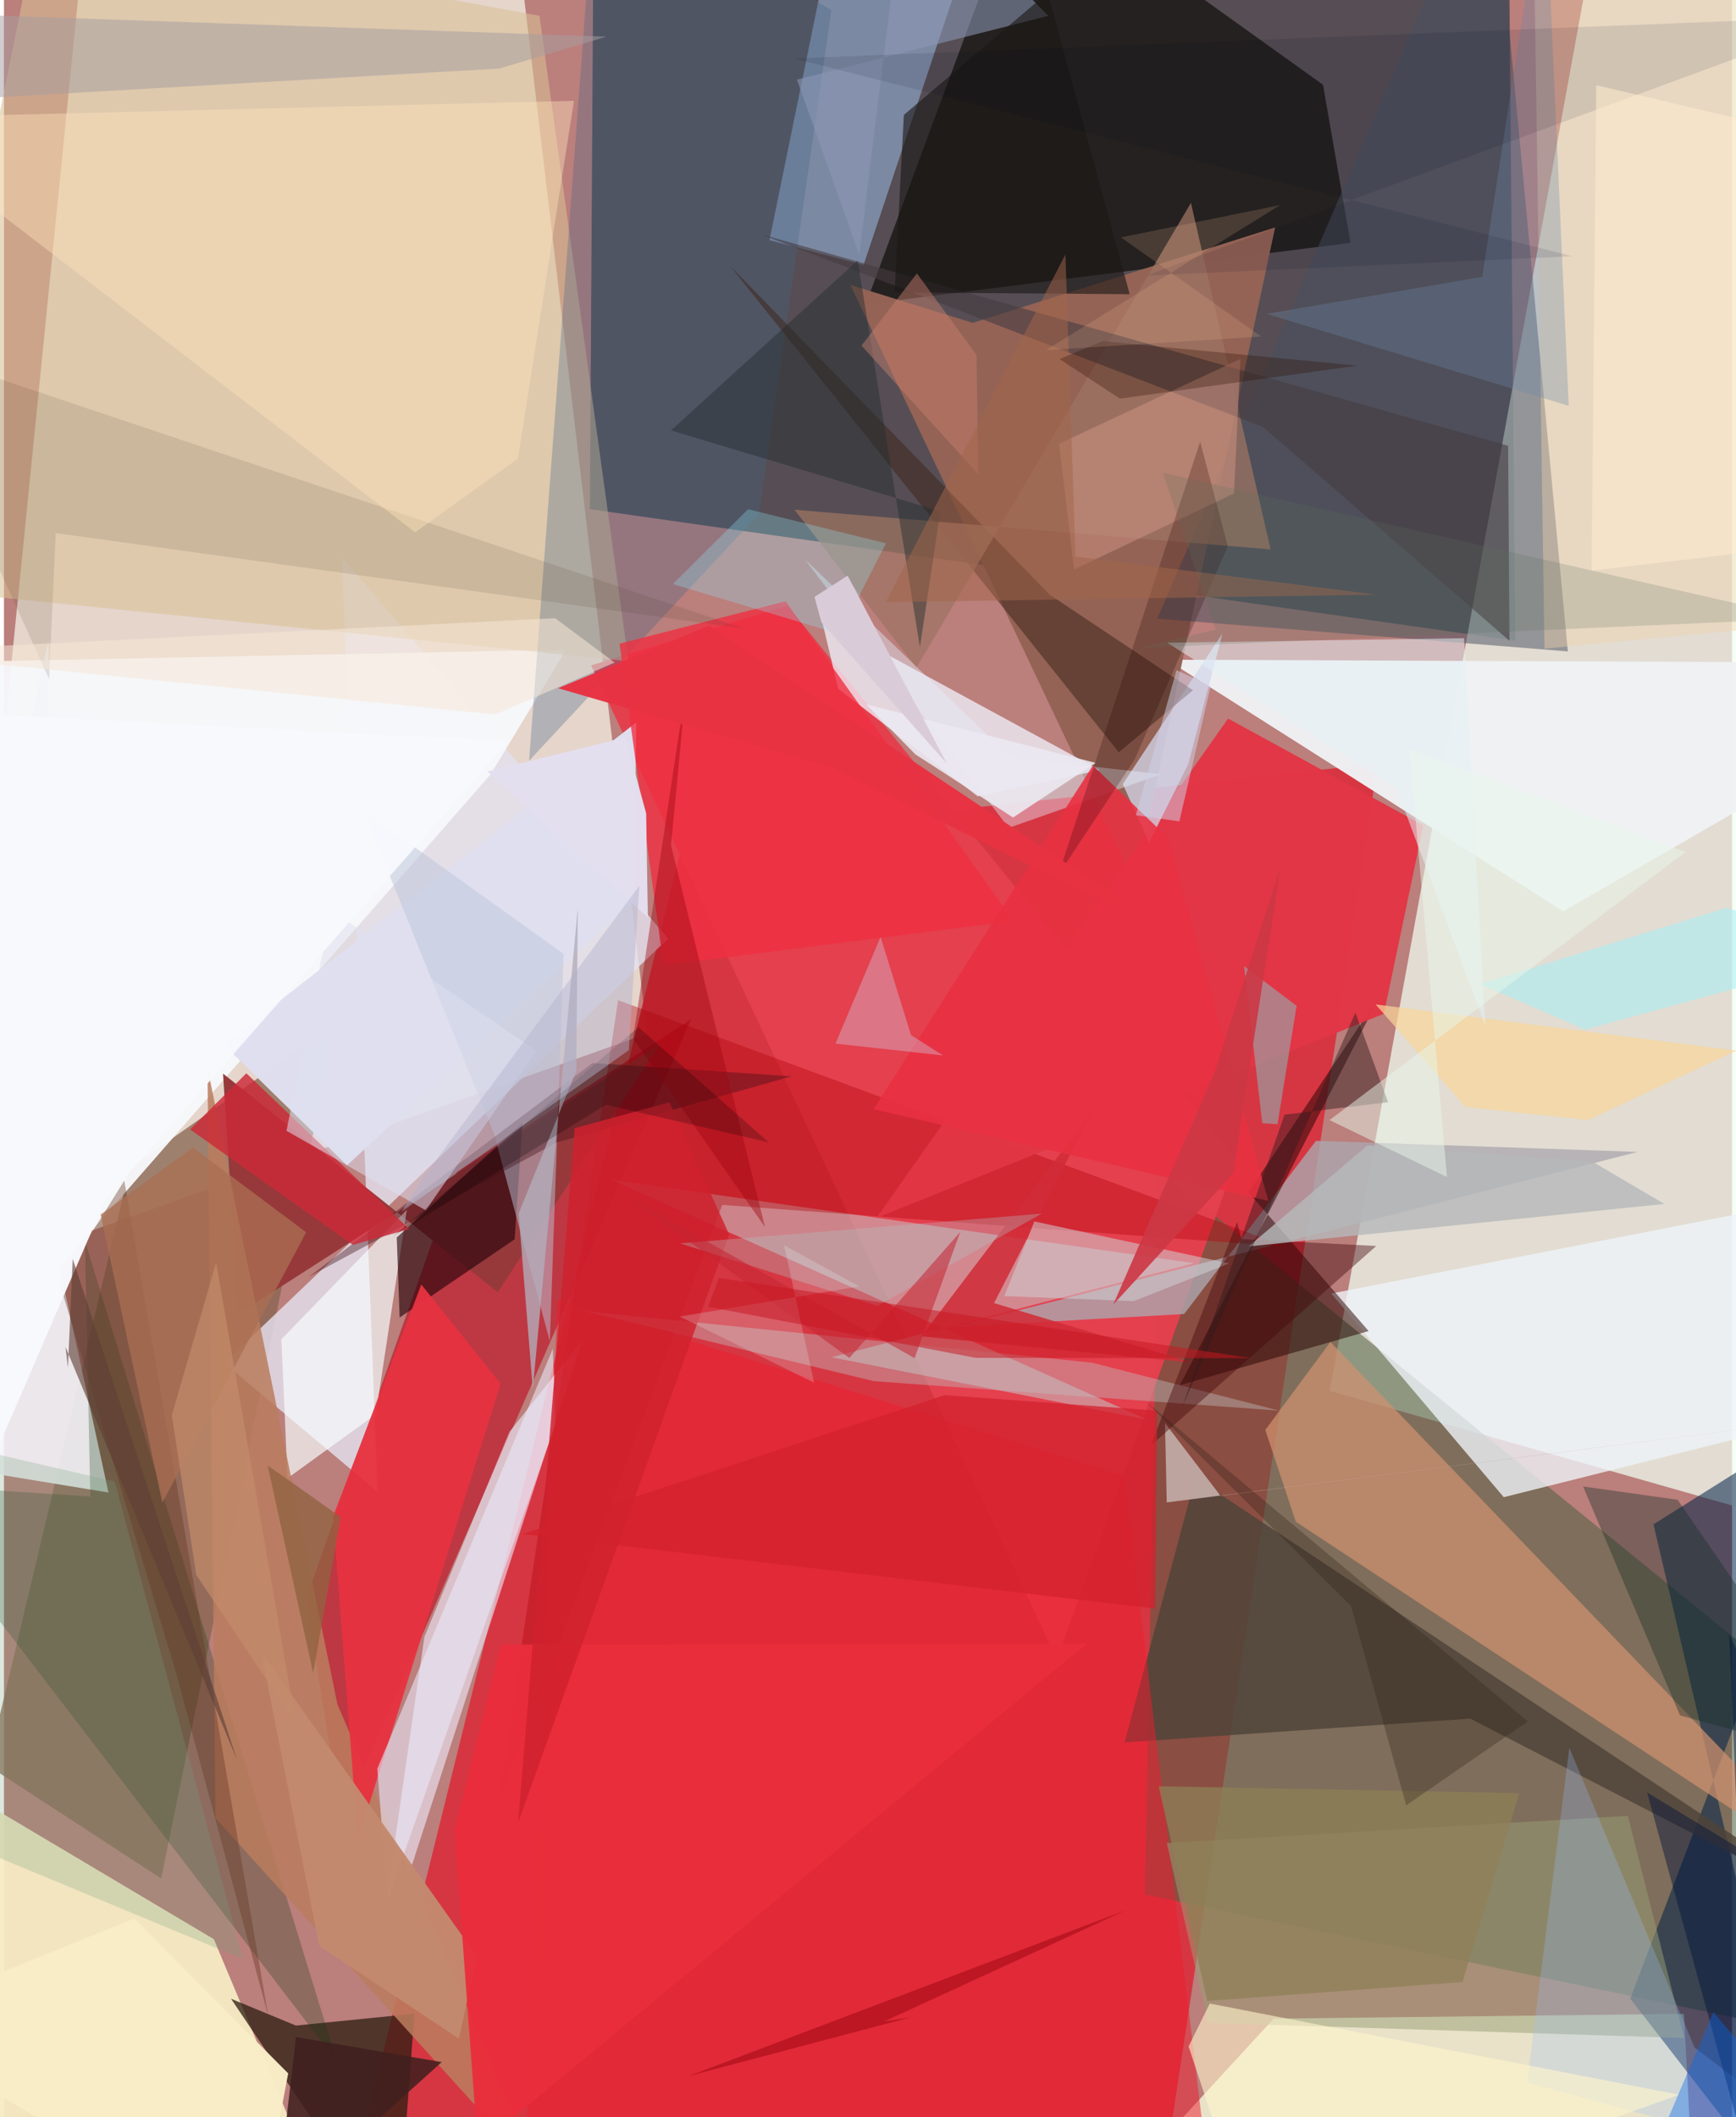 <svg xmlns="http://www.w3.org/2000/svg" width="228" height="278" viewBox="0 0 836 1024"><path fill="#bb7f7c" d="M0 0h836v1024H0z"/><path fill="#f3f2e4" fill-opacity=".753" d="M311.128 499.974l-337.47 119.61L37.775-19.77 244.405-62z"/><path fill="#1c323c" fill-opacity=".631" d="M728.137-20.751l3.045 330.687-447.73-63.66L285.365-62z"/><path fill="#d82f3c" fill-opacity=".906" d="M664.547 369.29l-100.852 665.803L160.347 1086l168.37-680.009z"/><path fill="#f0fff1" fill-opacity=".729" d="M770.195-34.113L898-37.563v783.358l-256.684-73.05z"/><path fill="#516043" fill-opacity=".561" d="M551.933 916.326l311.535 64.984L898 841.796l-339.224-275.85z"/><path fill="#f5ecc4" fill-opacity=".937" d="M-62 1086h225.638l-62.09-148.077L-62 840.723z"/><path fill="#f4f8da" fill-opacity=".812" d="M513.486 1086l100.75-109.643 198.486-2.346L818.63 1086z"/><path fill="#f0f2f4" fill-opacity=".969" d="M898 320.465v37.38l-143.69 82.948-191.8-121.714z"/><path fill="#0b0a06" fill-opacity=".651" d="M638.126 41.002L494.359-62l-77.433 209.148 234.503-29.694z"/><path fill="#886650" fill-opacity=".761" d="M60.794 565.079l99.64-70.015L76.06 908.601l-83.834-54.686z"/><path fill="#bf0b1c" fill-opacity=".608" d="M146.044 773.638l17.324 106.417 169.08-387.164-113.29 73.826z"/><path fill="#946355" fill-opacity=".992" d="M614.946 110.033l-146.309 46.102-59.162-18.308 137.56 289.765z"/><path fill="#e3e0ed" fill-opacity=".827" d="M163.457 269.246l157.87 184.722L106.564 659.2l74.164 62.33z"/><path fill="#f7f8fb" fill-opacity=".961" d="M-62 714.802l44-394.732 289.92-5.866-36.51 60.336z"/><path fill="#e3404e" fill-opacity=".988" d="M284.05 321.805l225.346 480.92 86.717-241.812-217.071-267.999z"/><path fill="#002249" fill-opacity=".545" d="M898 674.45l-99.995 62.802L879.373 1086 786.75 966.68z"/><path fill="#c1cfd0" fill-opacity=".502" d="M294.107 570.644l258.86 115.965-152.68-30.155 175.538-45.484z"/><path fill="#f2f1fc" fill-opacity=".757" d="M403.54 333.08l-7.995-33.75 134.586 73.117-59.07 12.71z"/><path fill="#efe9fa" fill-opacity=".608" d="M244.618 692.457l35.034-44.157-100.164 308.923 23.913-165.56z"/><path fill="#f2f5f9" fill-opacity=".882" d="M21.423 309.996l3.421 293.268 25.714 118.62L-62 703.393z"/><path fill="#2d1d11" fill-opacity=".749" d="M141.24 979.696l-31.397-12.973L190.118 1086l8.488-112.067z"/><path fill="#9bb7e1" fill-opacity=".557" d="M464.41-17.078L399.953-28.67l-29.632 144.838 45.538 12z"/><path fill="#474f5f" fill-opacity=".506" d="M724.95-20.269l-30.209 3.247-136.827 316.238 198.648 15.837z"/><path fill="#d9bf96" fill-opacity=".569" d="M-48.502 284.237L16.457-36.83 259.08 7.65l43.026 312.162z"/><path fill="#d0906f" fill-opacity=".722" d="M641.679 649.07l-31.483 42.548 14.748 44.374L898 916.012z"/><path fill="#97393b" d="M105.984 519.276l7.394 116.248 204.344-131.066-78.833 120.574z"/><path fill="#eef3fa" fill-opacity=".788" d="M642.115 625.642l83.45 98.492 136.069-34.123 28.173-112.791z"/><path fill="#4f4439" fill-opacity=".827" d="M709.372 831.23L898 928.563 576.331 714.694l-34.22 128.057z"/><path fill="#dfdeee" fill-opacity=".992" d="M305.875 349.418l-1.002 85.738L165.96 563.652l-59.686-58.376z"/><path fill="#aca8ae" fill-opacity=".792" d="M570.934 635.541l-111.4 6.23L790.32 557.13l-155.586-5.364z"/><path fill="#143913" fill-opacity=".271" d="M161.136 997.252L39.166 600.246l2.598 123.542-94.749-6.156z"/><path fill="#280402" fill-opacity=".518" d="M660.187 643.79l-58.104-67.115 64.624-96.946-97.81 190.237z"/><path fill="#b40009" fill-opacity=".376" d="M238.609 874.777l108.884-292.022 272.926 20.238-323.315-119.247z"/><path fill="#e23645" fill-opacity=".976" d="M667.596 490.3l19.055-91.102-94.455-51.653-170.047 241.5z"/><path fill="#ee1d2e" fill-opacity=".506" d="M267.716 628.445l274.371 85.49 38.933 323.863L250.735 1086z"/><path fill="#d3d7e9" fill-opacity=".753" d="M572.989 369.517l-19.031 37.995-12.702-28.302 48.227-72.851z"/><path fill="#f7feff" fill-opacity=".686" d="M134.22 647.754l60.675-62.613-15.003 98.906-42.714 30.916z"/><path fill="#446387" fill-opacity=".314" d="M365.238 248.594L254.05 367.931 286.223-62 400.278 4.89z"/><path fill="#220108" fill-opacity=".612" d="M250.88 543.124l-60.858 55.407 1.393 38.729 55.633-37.852z"/><path fill="#bac5d8" fill-opacity=".494" d="M270.743 461.37l-6.657 187.341-26.972-100.228-63.267-156.526z"/><path fill="#ba7d5f" fill-opacity=".859" d="M102.343 879.365l156.876 173.46-97.917-228.542-62.85-307.974z"/><path fill="#bfbfbf" fill-opacity=".416" d="M526.344 659.062l-245.678-24.94 140.285 33.916 196.088 14.255z"/><path fill="#e73240" fill-opacity=".957" d="M159.173 733.581l42.734-112.298 38.355 47.971-69.007 220.798z"/><path fill="#3d251c" fill-opacity=".525" d="M575.213 333.853l-35.892 29.999-188.136-235.356 154.644 159.082z"/><path fill="#9d7362" fill-opacity=".745" d="M574.228 98.137l38.547 167.595-230.289-19.173 58.946 76.356z"/><path fill="#999f75" fill-opacity=".506" d="M582.437 978.403l-19.916-86.96 223.044-13.183 27.229 107.442z"/><path fill="#7fcccd" fill-opacity=".471" d="M625.367 486.49l-25.438-19.24 8.804 75.997 7.376.484z"/><path fill="#ef2f41" fill-opacity=".792" d="M319.091 466.832l169.304-21.383-110.252-154.642-80.325 20.504z"/><path fill="#493119" fill-opacity=".122" d="M-51.381 166.798l409.734 137.318L25.03 257.822l-3.155 70.726z"/><path fill="#430f19" fill-opacity=".4" d="M147.48 617.57l137.258-103.414 96.322 6.417L267.537 552.5z"/><path fill="#ebeafa" fill-opacity=".576" d="M266.757 689.034l-81.218 230.189-4.914-63.77 84.916-203.171z"/><path fill="#453c40" fill-opacity=".592" d="M365.296 113.017l362.381 102.599.65 94.31L609.142 206.5z"/><path fill="#d02c38" fill-opacity=".871" d="M574.54 658.986l-95.567-28.722 47.653-92.965-82.812 109.045z"/><path fill="#ffe5bc" fill-opacity=".412" d="M198.922 257.476l49.743-35.683 27.1-173.048L-62 57.158z"/><path fill="#d1d0d4" fill-opacity=".533" d="M592.762 611.075l-94.28-20.311-14.545 36.091 62.586 2.467z"/><path fill="#132b25" fill-opacity=".373" d="M810.823 829.674L898 853.612l-88.35-128.23-45.718-6.426z"/><path fill="#f1d2ac" fill-opacity=".408" d="M898 299.293l-152.738 14.43L739.625-62 898 8.27z"/><path fill="#e4f1ff" fill-opacity=".416" d="M487.003 366.34l-99.47-95.76 98.493 129.84 73.853-25.937z"/><path fill="#f9d799" fill-opacity=".698" d="M707.064 535.436l59.277 6.294 71.677-33.558-174.451-22.374z"/><path fill="#e83141" fill-opacity=".89" d="M562.624 404.765l49.07 176.089-191.003-44.376 106.085-166.213z"/><path fill="#cc2a37" fill-opacity=".82" d="M168.77 602.087l-78.732-55.824 27.222-27.153 78.801 75.33z"/><path fill="#d39585" fill-opacity=".49" d="M595.024 238.681l-77.351 36.734-7.23-60.79 87.75-41.042z"/><path fill="#e4f2f7" fill-opacity=".525" d="M706.335 308.678L716.66 496.27l-43.025-115.118-110.852-70.287z"/><path fill="#90eafd" fill-opacity=".282" d="M426.684 262.787l-22.36 43.872-80.686-24.141 36.338-36.223z"/><path fill="#bda5a0" fill-opacity=".996" d="M561.688 688.306l.832 38.362L898 683.901l-309.455 39.583z"/><path fill="#99bfff" fill-opacity=".263" d="M817.834 990.259L757.28 845.331l-20.406 161.899L898 1051.25z"/><path fill="#fff5cc" fill-opacity=".604" d="M604.897 1086l-31.81-96.21 10.25-20.74 227.24 44.098z"/><path fill="#b3acba" fill-opacity=".8" d="M276.85 517.98l-27.87 68.948 6.86 84.948 21.806-233.02z"/><path fill="#c48a6f" fill-opacity=".973" d="M152.517 941.168l-28.012-142.075L228.814 946.3l-8.712 39.734z"/><path fill="#653623" fill-opacity=".392" d="M58.22 571.047l69.69 404.263-44.35-165.028L27.033 620.89z"/><path fill="#44050a" fill-opacity=".427" d="M598.67 599.287l-2.133-8.21-41.726 108.076 109.062-96.516z"/><path fill="#d1cce3" fill-opacity=".376" d="M438.811 500.623l-14.719-47.502-21.83 51.637 52.005 5.726z"/><path fill="#262e31" fill-opacity=".467" d="M452.987 247.329l-9.876 65.675-30.105-187.033-90.317 82.211z"/><path fill="#e3deee" fill-opacity=".988" d="M233.855 373.13l77.658 70.625-.832-50.348-10.01-36.788z"/><path fill="#8b98b4" fill-opacity=".576" d="M383.654 38.515l30.126 84.886L436.625-62l68.594 69.656z"/><path fill="#ea2d3c" fill-opacity=".957" d="M523.518 795.146l-283.128.271-22.406 90.145 11.206 152.751z"/><path fill="#8f8056" fill-opacity=".745" d="M733.05 867.271l-174.44-3.342 23.53 103.885 123.493-9.178z"/><path fill="#a79d9f" fill-opacity=".522" d="M-15.554 47.75l255.083-14.573 51.92-15.449L-26.907 6.72z"/><path fill="#9d0812" fill-opacity=".427" d="M368.15 593.464l-63.825-91.14 25.739-170.772-7.369 77.306z"/><path fill="#b6b8ba" fill-opacity=".808" d="M602.083 602.847l57.57-48.878 108.474 7.688 35.1 20.647z"/><path fill="#6e87a8" fill-opacity=".325" d="M715.152 133.898L745.425-62l11.57 258.293-146.128-44.484z"/><path fill="#d3212d" fill-opacity=".757" d="M250.705 741.952l306.192 36.094.961-95.764-102.802-7.499z"/><path fill="#77a27d" fill-opacity=".255" d="M115.595 947.534L-62 873.744V689.818l115.564 26.756z"/><path fill="#011039" fill-opacity=".443" d="M834.626 790.223l10.884 261.322-50.603-184.587L898 929.476z"/><path fill="#cf222e" fill-opacity=".839" d="M276.088 545.667L248.751 881.5 350.83 597.057l-28.913-63.916z"/><path fill="#b3c5c7" fill-opacity=".322" d="M486.66 588.266l-159.576 13.111 95.486 30.202 79.507-44.62z"/><path fill="#301c1d" fill-opacity=".459" d="M669.604 533.092l-50.1 6.03-49.465 141.255 83.756-190.546z"/><path fill="#a7eef5" fill-opacity=".557" d="M714.086 475.917l50.829 22.057L898 461.58l-64.484-22.555z"/><path fill="#40201e" fill-opacity=".867" d="M113.244 1086h16.274l11.766-100.756 70.468 12.13z"/><path fill="#1b1816" fill-opacity=".616" d="M435.35 55.59l69.608-59.137 39.628 145.837-113.733-.85z"/><path fill="#dedff1" fill-opacity=".533" d="M158.354 440.195l99.332 68.174-53.662 77.016-67.346-38.455z"/><path fill="#250002" fill-opacity=".235" d="M546.98 367.356l45.107-103.145-13.4-50.592-68.658 209.627z"/><path fill="#aa6f52" fill-opacity=".757" d="M146.206 596.013L76.62 726.774 46.796 587.45l44.617-32.437z"/><path fill="#e9f6eb" fill-opacity=".49" d="M641.28 541.75l56.81 27.534-18.168-207.045 133.629 49.83z"/><path fill="#000126" fill-opacity=".098" d="M382.203 28.262L893.2 7.868 552.554 133.287l206.18-9.343z"/><path fill="#006aef" fill-opacity=".392" d="M875.152 1029.82L770.122 1086l24.766-37.417 32.038-75.338z"/><path fill="#ca7f6f" fill-opacity=".455" d="M470.46 171.671l-28.804-39.441-26.805 34.924 56.517 62.24z"/><path fill="#f8f9fd" fill-opacity=".98" d="M48.968 580.407l-99.69 230.404-.658-467.642 295.332 15.368z"/><path fill="#e73243" fill-opacity=".98" d="M400.31 371.263l168.45 82.78L341.246 302.52l-73.178 30.348z"/><path fill="#c42531" fill-opacity=".549" d="M408.964 656.814l53.68-60.992-22.098 61.082-138.843-78.096z"/><path fill="#010203" fill-opacity=".22" d="M306.94 496.801l62.974 55.704-78.718-18.198-102.776 63.491z"/><path fill="#a40d16" fill-opacity=".6" d="M331.3 1004.102l107.377-28.418-12.78 1.99 116.72-53.723z"/><path fill="#a2654a" fill-opacity=".518" d="M518.344 269.192l-4.823-146.136-86.914 168.172 237.423-3.605z"/><path fill="#cc3744" fill-opacity=".91" d="M594.704 567.562l-58.082 63.458 49.149-112.655 31.668-98.495z"/><path fill="#e1feff" fill-opacity=".2" d="M391.934 668.758l-64.979-31.98 86.816-14.593-36.376-19.885z"/><path fill="#2e1f16" fill-opacity=".302" d="M678.363 873.174l-26.67-96.345-99.385-99.073L737.212 832.59z"/><path fill="#906240" fill-opacity=".773" d="M149.57 809.165l-21.999-100.31 6.205 4.278 29.153 20.62z"/><path fill="#d1d4ea" fill-opacity=".498" d="M547.61 394.286l21.026 2.996 15.173-65.548-16.568-7.603z"/><path fill="#2d0e00" fill-opacity=".298" d="M654.763 176.85l-123.22-11.838-20.922 8.646 29.27 19.154z"/><path fill="#f8ecc6" fill-opacity=".984" d="M-62 978.51l125.085-50.627 74.417 74.939L121.89 1086z"/><path fill="#ffeccf" fill-opacity=".549" d="M768.071 275.99L898 260.742V71.324L770.321 41.198z"/><path fill="#b2b3cc" fill-opacity=".459" d="M307.4 428.36l-5.112 79.57-109.82 78.085 9.55-15.417z"/><path fill="#ece8f1" fill-opacity=".902" d="M417.197 340.692l110.908 28.295-39.928 26.418-47.27-30.55z"/><path fill="#f6e8d6" fill-opacity=".545" d="M295.446 320.442l-28.782-21.423L-62 315.365l299.755 30.245z"/><path fill="#5e3f35" fill-opacity=".624" d="M30.952 661.492l-1.168-10.006 82.962 199.652L33.27 608.87z"/><path fill="#f8be96" fill-opacity=".176" d="M608.271 162.765l-67.882-47.937 77.009-15.642-113.288 70.15z"/><path fill="#c81722" fill-opacity=".522" d="M340.652 632.016l5.162-13.972 257.81 38.873-133.51-.169z"/><path fill="#dacbd8" d="M395.486 300.987l-3.38-12.281 16.035-10.29 48.064 90.97z"/><path fill="#c28b6b" fill-opacity=".714" d="M93.048 761.759l48.225 71.726-38.621-222.82-21.448 73.893z"/><path fill="#5c725b" fill-opacity=".208" d="M549.017 313.388l321.204-14.183-309.617-70.594 25.662 75.895z"/></svg>